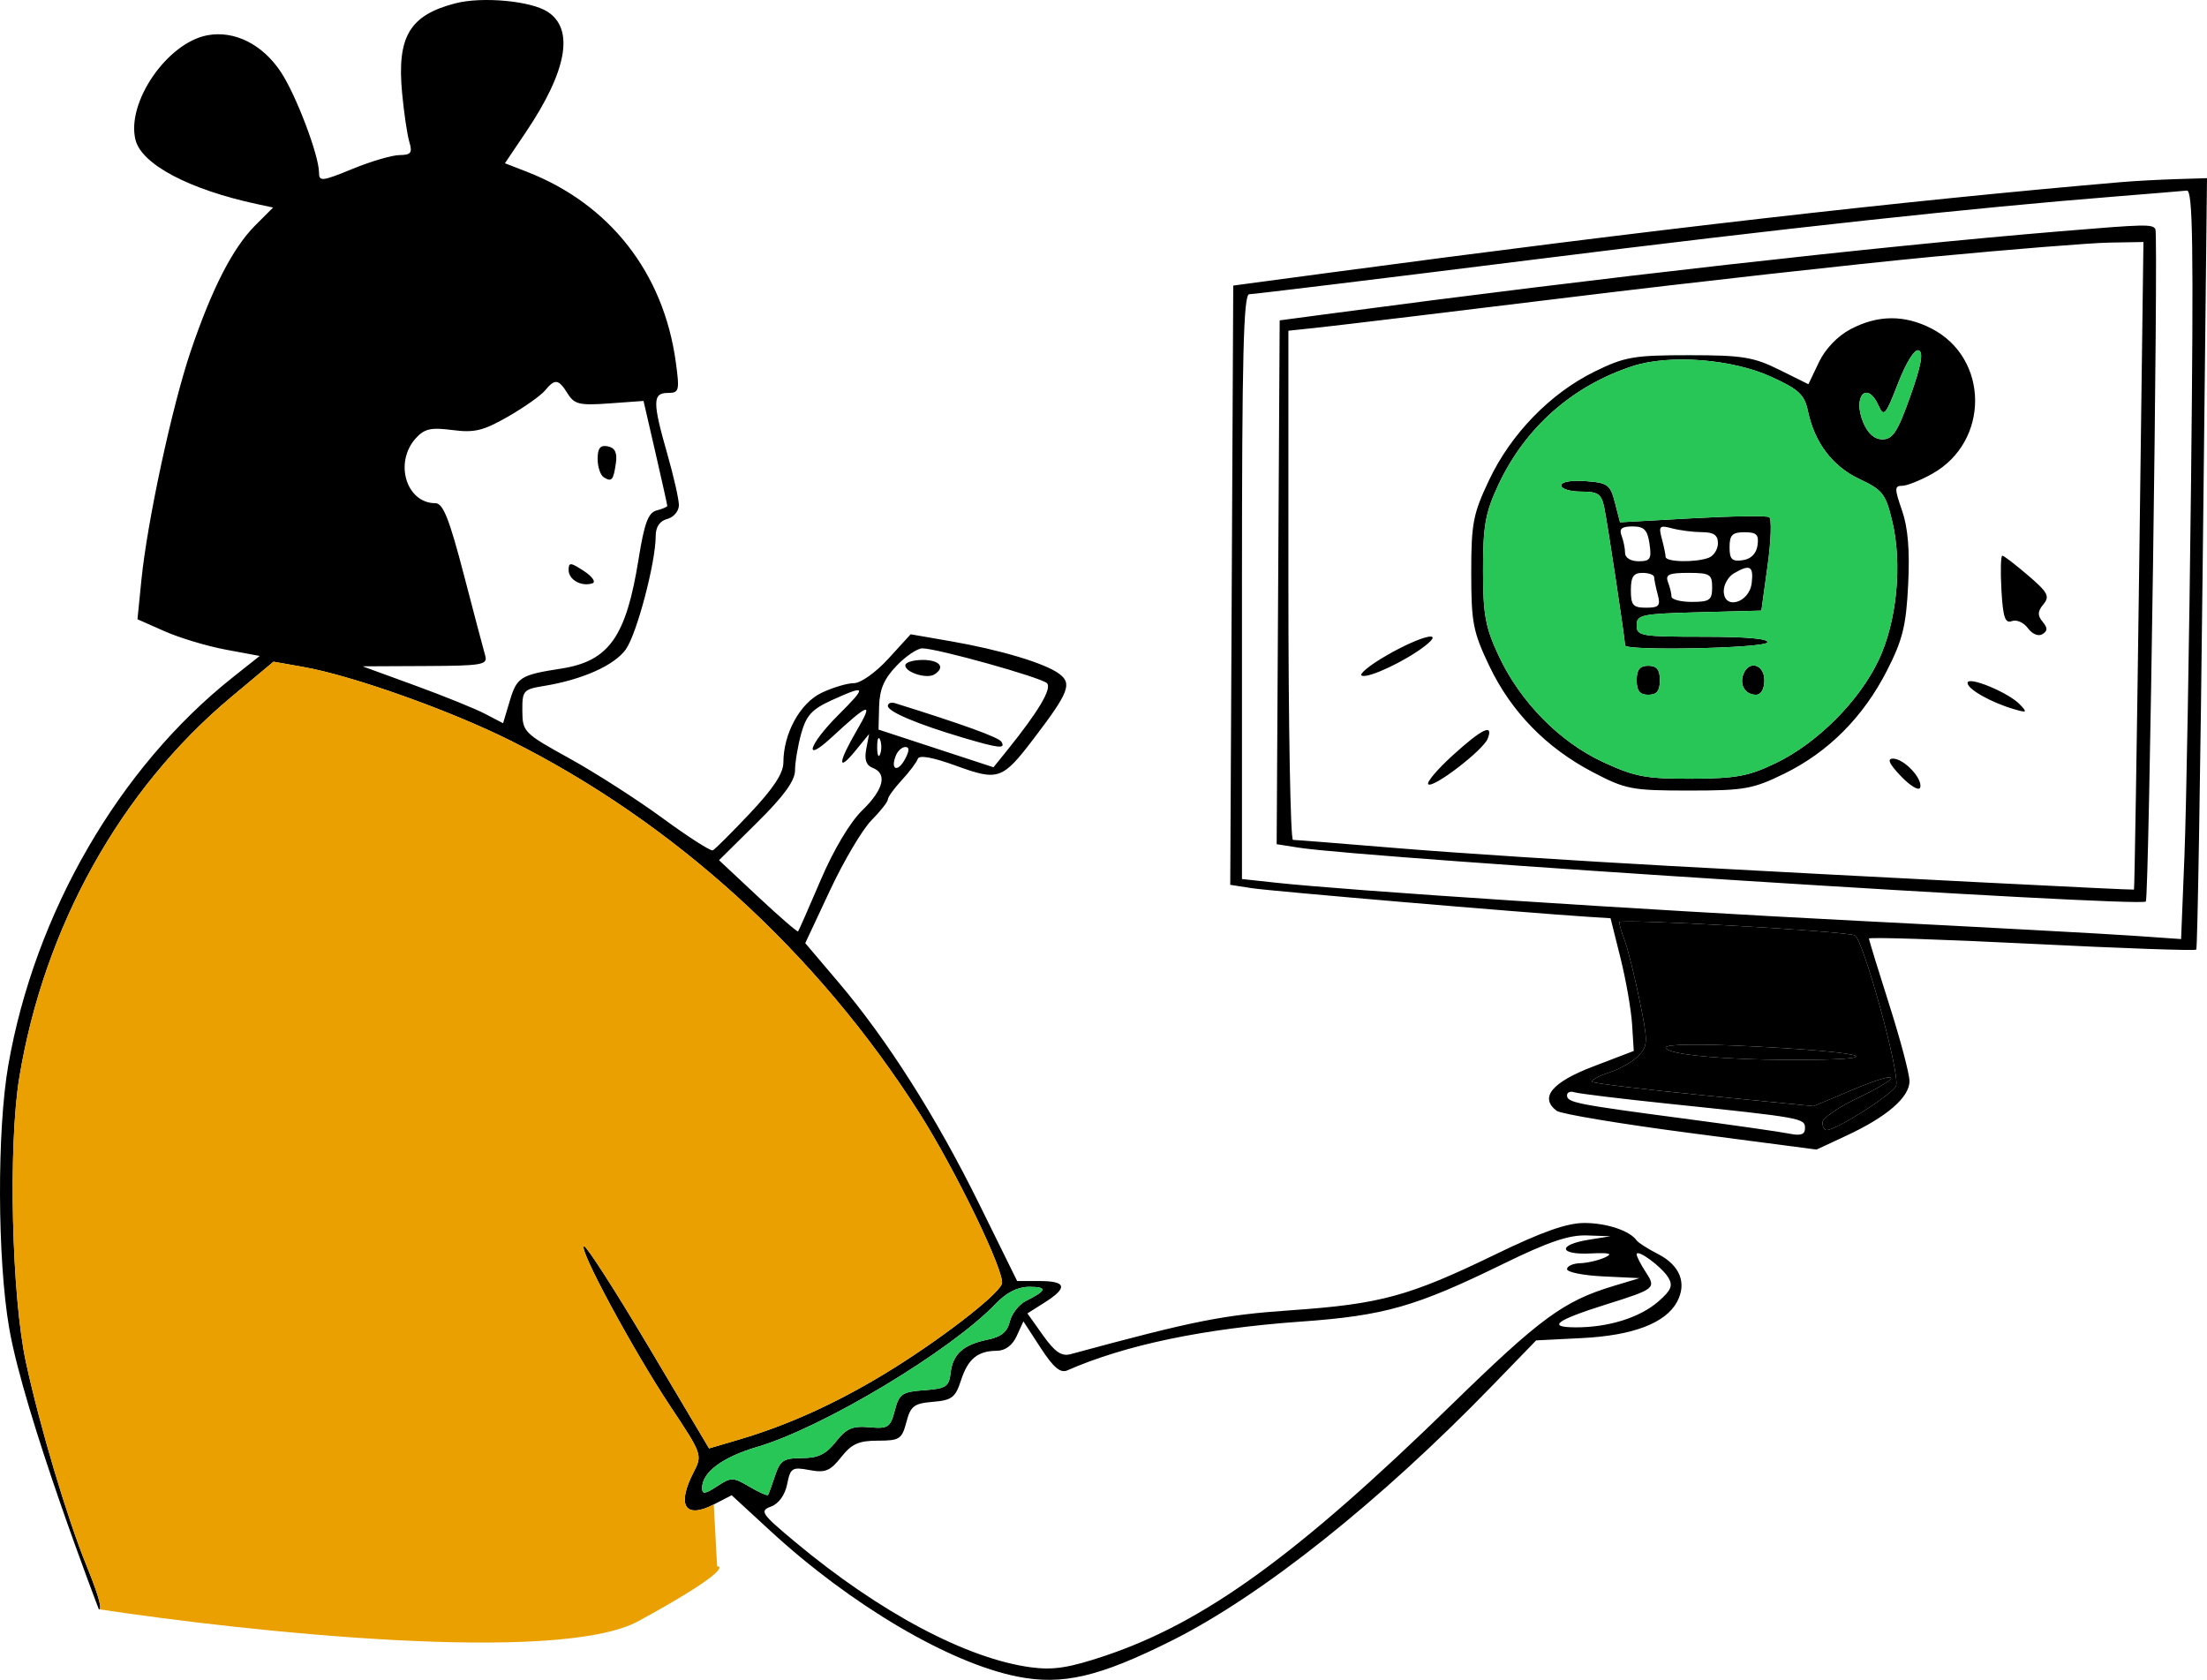 <svg width="247" height="188" viewBox="0 0 247 188" fill="none" xmlns="http://www.w3.org/2000/svg">
<path fill-rule="evenodd" clip-rule="evenodd" d="M50.969 0.37C45.843 1.696 44.414 4.092 44.999 10.377C45.205 12.599 45.571 15.075 45.811 15.879C46.177 17.104 45.999 17.343 44.711 17.356C43.865 17.364 41.492 18.062 39.438 18.907C36.053 20.299 35.702 20.337 35.702 19.318C35.702 17.395 33.142 10.641 31.435 8.062C29.378 4.953 26.23 3.38 23.204 3.948C18.703 4.793 14.116 11.474 15.165 15.656C15.854 18.398 21.161 21.203 28.748 22.836L30.566 23.226L28.557 25.234C26.05 27.741 23.707 32.315 21.33 39.344C19.252 45.486 16.483 58.35 15.824 64.921L15.385 69.304L18.433 70.652C20.109 71.394 23.187 72.317 25.273 72.705L29.066 73.411L26.05 75.803C13.32 85.9 3.898 102.184 0.926 119.224C-0.347 126.526 -0.3 140.904 1.022 148.601C2.698 158.355 11.059 180.096 11.059 180.096C11.059 180.096 11.102 180.126 11.143 180.109C11.286 180.053 11.412 179.459 9.713 175.288C7.506 169.875 4.471 159.698 2.904 152.461C1.304 145.073 0.911 128.204 2.16 120.603C4.928 103.763 13.494 88.369 25.847 78.036L30.609 74.053L33.968 74.648C39.467 75.623 50.394 79.511 57.178 82.907C75.477 92.068 91.467 106.635 102.866 124.527C106.948 130.936 112.561 142.555 112.124 143.693C111.61 145.032 104.944 150.143 99.043 153.723C93.51 157.079 88.148 159.504 82.703 161.11L79.356 162.097L72.634 150.786C68.936 144.564 65.669 139.473 65.373 139.471C64.58 139.467 70.867 151.142 75.025 157.39C78.583 162.737 78.62 162.841 77.632 164.751C75.699 168.488 76.664 170.038 79.888 168.371L81.884 167.339L86.241 171.35C95.232 179.629 106.232 186.115 113.854 187.632C118.897 188.636 123.014 187.678 131.15 183.605C141.218 178.565 154.413 168.069 166.99 155.097L171.922 150.009L177.059 149.75C182.773 149.462 186.418 148.07 187.693 145.688C188.811 143.598 188.016 141.603 185.561 140.346C184.426 139.764 183.35 139.079 183.171 138.825C182.403 137.733 179.814 136.87 177.306 136.87C175.361 136.87 172.572 137.856 167.356 140.387C157.725 145.061 154.517 145.939 144.517 146.635C136.791 147.173 133.755 147.777 119.808 151.552C118.807 151.822 118.057 151.309 116.734 149.45L114.984 146.99L116.92 145.764C119.534 144.109 119.356 143.366 116.347 143.366H113.837L109.593 134.759C104.786 125.011 99.313 116.384 93.849 109.943L90.122 105.551L92.905 99.611C94.436 96.344 96.516 92.832 97.528 91.807C98.54 90.782 99.367 89.728 99.367 89.465C99.367 89.203 100.068 88.232 100.924 87.308C101.781 86.384 102.586 85.312 102.716 84.926C102.866 84.472 104.381 84.746 107 85.699C111.737 87.424 112.185 87.267 115.713 82.633C119.634 77.483 120.02 76.489 118.525 75.396C116.897 74.205 111.933 72.722 106.328 71.75L101.918 70.986L99.419 73.721C98.014 75.258 96.326 76.456 95.566 76.456C94.823 76.456 93.194 76.942 91.946 77.537C89.537 78.686 87.674 82.09 87.674 85.342C87.674 86.538 86.543 88.255 83.938 91.013C81.884 93.189 80.009 95.059 79.773 95.167C79.536 95.276 77.009 93.656 74.157 91.566C71.305 89.477 66.61 86.466 63.725 84.873C58.639 82.066 58.477 81.903 58.459 79.57C58.441 77.288 58.566 77.144 60.876 76.768C65.166 76.071 68.783 74.454 70.043 72.669C71.278 70.921 73.382 62.938 73.382 60C73.382 58.964 73.83 58.301 74.681 58.078C75.395 57.891 75.98 57.198 75.98 56.538C75.98 55.879 75.395 53.294 74.681 50.796C73.018 44.982 73.028 43.974 74.742 43.974C76.009 43.974 76.07 43.74 75.639 40.564C74.279 30.538 68.239 22.818 58.936 19.212L56.508 18.271L58.833 14.82C63.448 7.967 64.304 3.291 61.303 1.326C59.431 0.099 53.97 -0.406 50.969 0.37ZM237.416 20.38C212.98 22.477 184.514 25.734 148.74 30.525L138.021 31.96L137.853 65.493L137.685 99.025L140.127 99.403C142.252 99.733 170.437 102.132 177.649 102.598L180.248 102.765L181.359 107.213C181.97 109.66 182.555 113.002 182.658 114.639L182.846 117.617L178.299 119.356C173.677 121.125 172.269 122.83 174.207 124.311C174.671 124.666 181.406 125.788 189.175 126.804L203.298 128.653L206.685 127.077C211.17 124.992 213.704 122.796 213.704 120.999C213.704 120.193 212.686 116.346 211.442 112.449C210.199 108.552 209.175 105.217 209.169 105.039C209.162 104.86 217.345 105.125 227.355 105.626C237.364 106.128 245.664 106.42 245.799 106.276C245.935 106.131 246.26 86.647 246.522 62.976L247 19.939L243.508 20.048C241.587 20.108 238.846 20.258 237.416 20.38ZM237.092 21.962C220.454 23.287 200.143 25.488 171.478 29.072C154.506 31.194 140.255 32.93 139.808 32.93C139.169 32.931 138.996 39.909 138.996 65.653V98.375L142.731 98.781C150.953 99.675 183.612 101.815 207.858 103.05C221.971 103.767 235.9 104.522 238.809 104.726L244.1 105.095L244.475 95.81C244.681 90.703 245.015 71.835 245.215 53.881C245.508 27.551 245.417 21.255 244.746 21.328C244.288 21.378 240.843 21.663 237.092 21.962ZM230.595 25.883C209.764 27.616 178.913 31.095 149.065 35.075L143.218 35.854L143.049 65.166L142.88 94.477L145.323 94.861C152.903 96.055 239.486 101.562 240.155 100.893C240.518 100.53 241.576 26.209 241.226 25.642C240.873 25.072 240.157 25.088 230.595 25.883ZM216.266 28.737C207.492 29.573 189.367 31.597 175.988 33.235C162.609 34.873 149.982 36.394 147.928 36.614L144.193 37.014V65.504C144.193 81.174 144.423 93.995 144.705 93.995C144.987 93.995 150.322 94.418 156.561 94.935C162.8 95.452 176.529 96.346 187.069 96.922C208.737 98.107 238.659 99.631 238.827 99.559C238.889 99.532 239.152 83.214 239.413 63.297L239.886 27.084L236.053 27.151C233.945 27.188 225.04 27.902 216.266 28.737ZM207.107 36.842C205.652 37.61 204.278 39.047 203.562 40.548L202.392 43L199.117 41.376C196.251 39.955 194.991 39.752 189.019 39.752C182.852 39.752 181.839 39.928 178.469 41.582C173.52 44.012 169.112 48.541 166.659 53.717C164.859 57.514 164.656 58.566 164.656 64.113C164.656 69.669 164.857 70.705 166.667 74.507C169.116 79.651 173.051 83.692 178.272 86.421C181.951 88.345 182.624 88.474 189.018 88.474C195.234 88.474 196.181 88.306 199.697 86.582C204.629 84.164 208.531 80.246 211.184 75.047C212.94 71.606 213.328 70.031 213.556 65.412C213.746 61.588 213.534 59.041 212.869 57.129C212.017 54.683 212.018 54.368 212.88 54.368C213.415 54.368 214.941 53.757 216.273 53.008C222.689 49.402 222.628 40.084 216.167 36.767C213.132 35.209 210.151 35.233 207.107 36.842ZM212.43 42.885C211.038 46.474 210.83 46.715 210.25 45.413C208.971 42.545 207.307 44.327 208.524 47.262C209.049 48.532 209.778 49.17 210.697 49.168C211.83 49.166 212.392 48.289 213.795 44.338C215.014 40.903 215.286 39.425 214.738 39.215C214.279 39.039 213.346 40.523 212.43 42.885ZM182.707 40.98C175.963 43.184 170.67 47.872 167.678 54.291C166.238 57.379 165.976 58.843 165.976 63.788C165.976 68.758 166.236 70.191 167.707 73.349C170.127 78.542 174.542 83.039 179.446 85.303C182.982 86.936 184.239 87.171 189.343 87.148C194.324 87.125 195.722 86.863 198.787 85.379C203.406 83.143 208.084 78.45 210.246 73.882C212.295 69.554 212.922 63.129 211.765 58.308C211.037 55.272 210.695 54.832 208.123 53.623C205.092 52.198 203.091 49.566 202.34 46.02C201.947 44.164 201.342 43.596 198.245 42.178C193.853 40.168 186.848 39.628 182.707 40.98ZM60.988 43.711C60.515 44.281 58.652 45.594 56.847 46.629C54.093 48.209 53.098 48.449 50.639 48.129C48.233 47.815 47.502 47.978 46.537 49.044C44.085 51.754 45.464 56.317 48.736 56.317C49.586 56.317 50.286 58.077 51.901 64.275C53.041 68.652 54.122 72.744 54.302 73.37C54.599 74.401 53.978 74.51 47.602 74.539L40.575 74.572L46.421 76.704C49.637 77.876 53.176 79.309 54.286 79.888L56.304 80.94L57.061 78.412C57.848 75.786 58.255 75.532 62.806 74.825C68.157 73.993 70.074 71.281 71.469 62.563C72.112 58.549 72.547 57.373 73.485 57.128C74.143 56.956 74.681 56.725 74.681 56.615C74.681 56.506 74.082 53.818 73.352 50.643L72.022 44.87L68.207 45.147C64.86 45.389 64.285 45.254 63.532 44.049C62.505 42.403 62.116 42.351 60.988 43.711ZM66.885 51.359C66.885 52.258 67.197 53.185 67.578 53.421C68.469 53.971 68.658 53.743 68.933 51.786C69.091 50.659 68.819 50.11 68.022 49.952C67.181 49.785 66.885 50.151 66.885 51.359ZM174.726 54.331C174.726 54.709 175.726 55.018 176.948 55.018C178.849 55.018 179.224 55.276 179.542 56.804C179.904 58.545 181.872 71.572 181.872 72.228C181.872 72.87 197.387 72.557 197.788 71.908C198.047 71.489 195.521 71.259 190.68 71.259C183.647 71.259 183.171 71.177 183.171 69.981C183.171 68.802 183.707 68.69 190.15 68.52L197.13 68.335L197.83 63.267C198.215 60.479 198.294 58.054 198.007 57.876C197.719 57.698 193.844 57.755 189.395 58.002L181.307 58.451L180.74 56.247C180.221 54.232 179.939 54.027 177.449 53.844C175.842 53.726 174.726 53.925 174.726 54.331ZM181.478 59.944C181.695 60.509 181.872 61.386 181.872 61.892C181.872 62.424 182.512 62.813 183.384 62.813C184.693 62.813 184.857 62.554 184.609 60.865C184.379 59.297 184.007 58.916 182.704 58.916C181.493 58.916 181.183 59.176 181.478 59.944ZM185.983 60.275C186.214 61.135 186.406 62.059 186.41 62.326C186.421 62.91 189.79 62.975 191.239 62.419C191.804 62.202 192.266 61.471 192.266 60.795C192.266 59.889 191.797 59.563 190.48 59.556C189.497 59.552 187.989 59.359 187.129 59.129C185.726 58.754 185.608 58.872 185.983 60.275ZM193.566 61.235C193.566 62.594 193.837 62.865 195.027 62.697C195.967 62.563 196.563 61.966 196.697 61.027C196.866 59.837 196.594 59.565 195.235 59.565C193.875 59.565 193.566 59.875 193.566 61.235ZM223.992 66.019C224.165 69.082 224.405 69.801 225.16 69.511C225.683 69.311 226.49 69.666 226.955 70.302C227.439 70.963 228.133 71.251 228.579 70.975C229.176 70.606 229.181 70.278 228.598 69.577C228.013 68.871 228.035 68.422 228.693 67.629C229.429 66.742 229.191 66.293 226.986 64.406C225.577 63.199 224.277 62.201 224.099 62.187C223.92 62.173 223.872 63.897 223.992 66.019ZM63.637 63.793C63.637 64.885 65.078 65.689 66.303 65.281C66.721 65.142 66.292 64.523 65.35 63.906C63.849 62.923 63.637 62.908 63.637 63.793ZM194.053 64.165C193.428 64.529 192.916 65.417 192.916 66.139C192.916 68.308 195.787 67.492 196.045 65.25C196.265 63.338 195.855 63.115 194.053 64.165ZM182.522 66.062C182.522 67.731 182.766 68.01 184.222 68.01C185.667 68.01 185.863 67.792 185.529 66.549C185.314 65.745 185.134 64.868 185.129 64.6C185.124 64.332 184.536 64.113 183.821 64.113C182.81 64.113 182.522 64.546 182.522 66.062ZM186.675 65.14C186.892 65.706 187.069 66.436 187.069 66.764C187.069 67.093 188.092 67.361 189.343 67.361C191.335 67.361 191.617 67.159 191.617 65.737C191.617 64.268 191.361 64.113 188.949 64.113C186.783 64.113 186.355 64.306 186.675 65.14ZM155.237 73.32C153.271 74.448 152.007 75.486 152.427 75.626C153.237 75.897 157.286 73.984 159.459 72.305C161.834 70.468 159.034 71.142 155.237 73.32ZM100.331 74.518C98.942 75.968 98.435 77.154 98.387 79.065L98.322 81.651L104.755 83.76L111.189 85.868L112.758 83.923C116.228 79.619 117.753 77.041 117.173 76.461C116.53 75.818 104.891 72.562 103.224 72.56C102.666 72.558 101.364 73.44 100.331 74.518ZM101.316 74.463C101.316 75.252 103.713 76.007 104.559 75.485C105.844 74.69 105.182 73.857 103.265 73.857C102.193 73.857 101.316 74.13 101.316 74.463ZM183.171 76.131C183.171 77.322 183.518 77.755 184.471 77.755C185.424 77.755 185.77 77.322 185.77 76.131C185.77 74.94 185.424 74.507 184.471 74.507C183.518 74.507 183.171 74.94 183.171 76.131ZM195.112 75.45C194.649 76.656 195.324 77.755 196.527 77.755C197.092 77.755 197.463 77.112 197.463 76.131C197.463 74.346 195.728 73.843 195.112 75.45ZM220.201 76.43C220.201 77.129 222.821 78.61 225.398 79.367C226.857 79.795 226.923 79.74 226.048 78.829C224.752 77.481 220.201 75.614 220.201 76.43ZM93.078 78.367C90.876 79.367 90.231 80.071 89.671 82.088C89.291 83.457 88.979 85.315 88.977 86.219C88.974 87.378 87.721 89.099 84.722 92.065L80.471 96.269L84.82 100.339C87.213 102.577 89.237 104.331 89.319 104.236C89.401 104.142 90.543 101.547 91.857 98.471C93.294 95.107 95.138 92.013 96.482 90.71C98.894 88.372 99.341 86.578 97.669 85.937C96.943 85.657 96.72 85.013 96.944 83.839L97.268 82.144L95.743 84.009C93.691 86.518 93.774 85.37 95.909 81.71C97.798 78.471 97.306 78.616 93.033 82.558C89.828 85.515 90.51 83.329 93.828 80.011C97.07 76.771 96.988 76.592 93.078 78.367ZM99.367 79.004C99.367 79.647 102.677 81.045 107.768 82.555C111.825 83.758 112.582 83.837 112.067 83.003C111.767 82.518 107.702 81.046 100.179 78.699C99.733 78.559 99.367 78.697 99.367 79.004ZM162.608 84.512C160.876 86.085 159.633 87.549 159.845 87.767C160.354 88.288 166.006 83.953 166.503 82.66C167.167 80.931 165.876 81.544 162.608 84.512ZM98.171 83.601C98.171 84.495 98.318 84.86 98.498 84.413C98.679 83.967 98.679 83.236 98.498 82.789C98.318 82.343 98.171 82.708 98.171 83.601ZM100.241 84.604C99.637 86.178 100.48 86.463 101.286 84.956C101.789 84.016 101.799 83.601 101.319 83.601C100.937 83.601 100.453 84.052 100.241 84.604ZM212.761 86.881C213.804 87.971 214.766 88.538 214.897 88.143C215.222 87.17 213.094 84.901 211.858 84.901C211.161 84.901 211.432 85.495 212.761 86.881ZM181.222 103.203C181.222 103.452 181.497 104.378 181.834 105.262C182.17 106.146 182.911 109.127 183.481 111.886C184.44 116.529 184.437 116.992 183.441 118.092C182.849 118.746 181.357 119.614 180.126 120.02C178.895 120.427 178.027 120.9 178.2 121.071C178.371 121.243 184.016 121.926 190.745 122.589L202.979 123.794L207.367 121.95C212.802 119.666 213.163 120.368 207.858 122.903C205.714 123.928 203.96 125.151 203.96 125.621C203.96 126.092 204.179 126.474 204.447 126.47C205.557 126.456 211.85 122.438 212.203 121.518C212.69 120.25 208.491 104.98 207.571 104.673C206.056 104.168 181.222 102.782 181.222 103.203ZM186.419 117.233C186.419 118.059 193.652 118.685 202.336 118.61C211.808 118.527 208.319 117.708 195.874 117.091C190.08 116.805 186.419 116.859 186.419 117.233ZM175.376 122.586C175.376 123.388 176.377 123.587 188.368 125.172C193.907 125.905 199.242 126.667 200.224 126.867C201.548 127.135 202.011 126.974 202.011 126.243C202.011 125.141 201.671 125.08 186.744 123.524C181.385 122.966 176.635 122.387 176.188 122.239C175.741 122.091 175.376 122.247 175.376 122.586ZM168.248 141.44C158.41 146.251 154.946 147.238 145.56 147.909C134.716 148.683 125.92 150.523 119.441 153.368C118.678 153.703 117.889 153.036 116.469 150.851L114.534 147.878L113.786 149.52C113.308 150.568 112.504 151.166 111.562 151.172C109.402 151.186 108.326 152.08 107.539 154.517C106.93 156.398 106.519 156.71 104.41 156.885C102.295 157.06 101.913 157.351 101.438 159.159C100.938 161.061 100.676 161.231 98.245 161.231C96.111 161.231 95.314 161.589 94.143 163.073C92.914 164.63 92.365 164.854 90.591 164.521C88.652 164.157 88.461 164.278 88.095 166.106C87.853 167.318 87.152 168.287 86.284 168.608C84.979 169.091 85.194 169.403 89.032 172.604C98.468 180.473 108.214 185.646 115.395 186.599C117.892 186.93 119.656 186.655 123.676 185.305C134.779 181.578 145.186 174.041 162.383 157.273C172.394 147.511 174.992 145.604 180.577 143.921L183.496 143.042L179.436 142.848C177.203 142.742 175.376 142.376 175.376 142.036C175.376 141.696 176.033 141.397 176.837 141.372C177.641 141.347 178.884 141.06 179.598 140.735C180.576 140.291 180.174 140.179 177.974 140.281C174.449 140.446 174.313 139.307 177.79 138.749L180.248 138.354L177.591 138.262C175.598 138.192 173.266 138.986 168.248 141.44ZM183.171 140.387C183.171 140.622 183.625 141.507 184.181 142.355C185.37 144.169 185.267 144.254 179.816 145.966C174.112 147.757 173.059 148.542 176.35 148.55C180.021 148.559 183.522 147.462 185.606 145.649C187.037 144.405 187.257 143.871 186.709 142.974C185.954 141.742 183.171 139.706 183.171 140.387ZM111.438 145.91C106.375 151.195 92.07 159.781 84.75 161.928C80.869 163.067 78.579 164.769 78.579 166.515C78.579 167.258 78.897 167.224 80.255 166.334C81.834 165.299 82.045 165.302 83.873 166.382C84.941 167.012 85.879 167.428 85.958 167.303C86.037 167.179 86.393 166.2 86.747 165.129C87.307 163.44 87.708 163.18 89.747 163.18C91.555 163.18 92.436 162.755 93.541 161.352C94.718 159.856 95.4 159.561 97.288 159.728C99.401 159.915 99.641 159.757 100.14 157.857C100.632 155.985 100.953 155.764 103.437 155.584C105.877 155.407 106.211 155.187 106.389 153.645C106.634 151.529 107.804 150.483 110.553 149.92C112.054 149.614 112.742 149.047 113.014 147.897C113.221 147.018 114.041 145.976 114.836 145.58C117.161 144.421 117.252 144.016 115.189 144.016C113.899 144.016 112.648 144.647 111.438 145.91Z" fill="black"/>
<path d="M9.713 175.288C11.412 179.459 11.286 180.053 11.143 180.109C27.559 182.599 62.464 186.33 71.451 181.427C80.453 176.516 81.071 175.288 80.255 175.288L79.888 168.371C76.664 170.038 75.699 168.488 77.632 164.751C78.62 162.841 78.583 162.737 75.025 157.39C70.867 151.142 64.58 139.467 65.373 139.471C65.669 139.473 68.936 144.564 72.634 150.786L79.356 162.097L82.703 161.11C88.148 159.504 93.51 157.079 99.043 153.723C104.944 150.143 111.61 145.032 112.124 143.693C112.561 142.555 106.948 130.936 102.866 124.527C91.467 106.635 75.477 92.068 57.178 82.907C50.394 79.511 39.467 75.623 33.968 74.648L30.609 74.053L25.847 78.036C13.494 88.369 4.928 103.763 2.16 120.603C0.911 128.204 1.304 145.073 2.904 152.461C4.471 159.698 7.506 169.875 9.713 175.288Z" fill="#EAA000"/>
<path d="M111.438 145.91C106.375 151.195 92.07 159.781 84.75 161.928C80.869 163.067 78.579 164.769 78.579 166.515C78.579 167.258 78.897 167.224 80.255 166.334C81.834 165.299 82.045 165.302 83.873 166.382C84.941 167.012 85.879 167.428 85.958 167.303C86.037 167.179 86.393 166.2 86.747 165.129C87.307 163.44 87.708 163.18 89.747 163.18C91.555 163.18 92.436 162.755 93.541 161.352C94.718 159.856 95.4 159.561 97.288 159.728C99.401 159.915 99.641 159.757 100.14 157.857C100.632 155.985 100.953 155.764 103.437 155.584C105.877 155.407 106.211 155.187 106.389 153.645C106.634 151.529 107.804 150.483 110.553 149.92C112.054 149.614 112.742 149.047 113.014 147.897C113.221 147.018 114.041 145.976 114.836 145.58C117.161 144.421 117.252 144.016 115.189 144.016C113.899 144.016 112.648 144.647 111.438 145.91Z" fill="#28C656"/>
<path d="M212.43 42.885C211.038 46.474 210.83 46.715 210.25 45.413C208.971 42.545 207.307 44.327 208.524 47.262C209.049 48.532 209.778 49.17 210.697 49.168C211.83 49.166 212.392 48.289 213.795 44.338C215.014 40.903 215.286 39.425 214.738 39.215C214.279 39.039 213.346 40.523 212.43 42.885Z" fill="#28C656"/>
<path fill-rule="evenodd" clip-rule="evenodd" d="M182.707 40.98C175.963 43.184 170.67 47.872 167.678 54.291C166.238 57.379 165.976 58.843 165.976 63.788C165.976 68.758 166.236 70.191 167.707 73.349C170.127 78.542 174.542 83.039 179.446 85.303C182.982 86.936 184.239 87.171 189.343 87.148C194.324 87.125 195.722 86.863 198.787 85.379C203.406 83.143 208.084 78.45 210.246 73.882C212.295 69.554 212.922 63.129 211.765 58.308C211.037 55.272 210.695 54.832 208.123 53.623C205.092 52.198 203.091 49.566 202.34 46.02C201.947 44.164 201.342 43.596 198.245 42.178C193.853 40.168 186.848 39.628 182.707 40.98ZM176.948 55.018C175.726 55.018 174.726 54.709 174.726 54.331C174.726 53.925 175.842 53.726 177.449 53.844C179.939 54.027 180.221 54.232 180.74 56.247L181.307 58.451L189.395 58.002C193.844 57.755 197.719 57.698 198.007 57.876C198.294 58.054 198.215 60.479 197.83 63.267L197.13 68.335L190.15 68.52C183.707 68.69 183.171 68.802 183.171 69.981C183.171 71.177 183.647 71.259 190.68 71.259C195.521 71.259 198.047 71.489 197.788 71.908C197.387 72.557 181.872 72.87 181.872 72.228C181.872 71.572 179.904 58.545 179.542 56.804C179.224 55.276 178.849 55.018 176.948 55.018ZM184.471 77.755C183.518 77.755 183.171 77.322 183.171 76.131C183.171 74.94 183.518 74.507 184.471 74.507C185.424 74.507 185.77 74.94 185.77 76.131C185.77 77.322 185.424 77.755 184.471 77.755ZM196.527 77.755C195.324 77.755 194.649 76.656 195.112 75.45C195.728 73.843 197.463 74.346 197.463 76.131C197.463 77.112 197.092 77.755 196.527 77.755Z" fill="#28C656"/>
<path fill-rule="evenodd" clip-rule="evenodd" d="M181.222 103.203C181.222 103.452 181.497 104.378 181.834 105.262C182.17 106.146 182.911 109.127 183.481 111.886C184.44 116.529 184.437 116.992 183.441 118.092C182.849 118.746 181.357 119.614 180.126 120.02C178.895 120.427 178.027 120.9 178.2 121.071C178.371 121.243 184.016 121.926 190.745 122.589L202.979 123.794L207.367 121.95C212.802 119.666 213.163 120.368 207.858 122.903C205.714 123.928 203.96 125.151 203.96 125.621C203.96 126.092 204.179 126.474 204.447 126.47C205.557 126.456 211.85 122.438 212.203 121.518C212.69 120.25 208.491 104.98 207.571 104.673C206.056 104.168 181.222 102.782 181.222 103.203ZM202.336 118.61C193.652 118.685 186.419 118.059 186.419 117.233C186.419 116.859 190.08 116.805 195.874 117.091C208.319 117.708 211.808 118.527 202.336 118.61Z" fill="black"/>
</svg>
